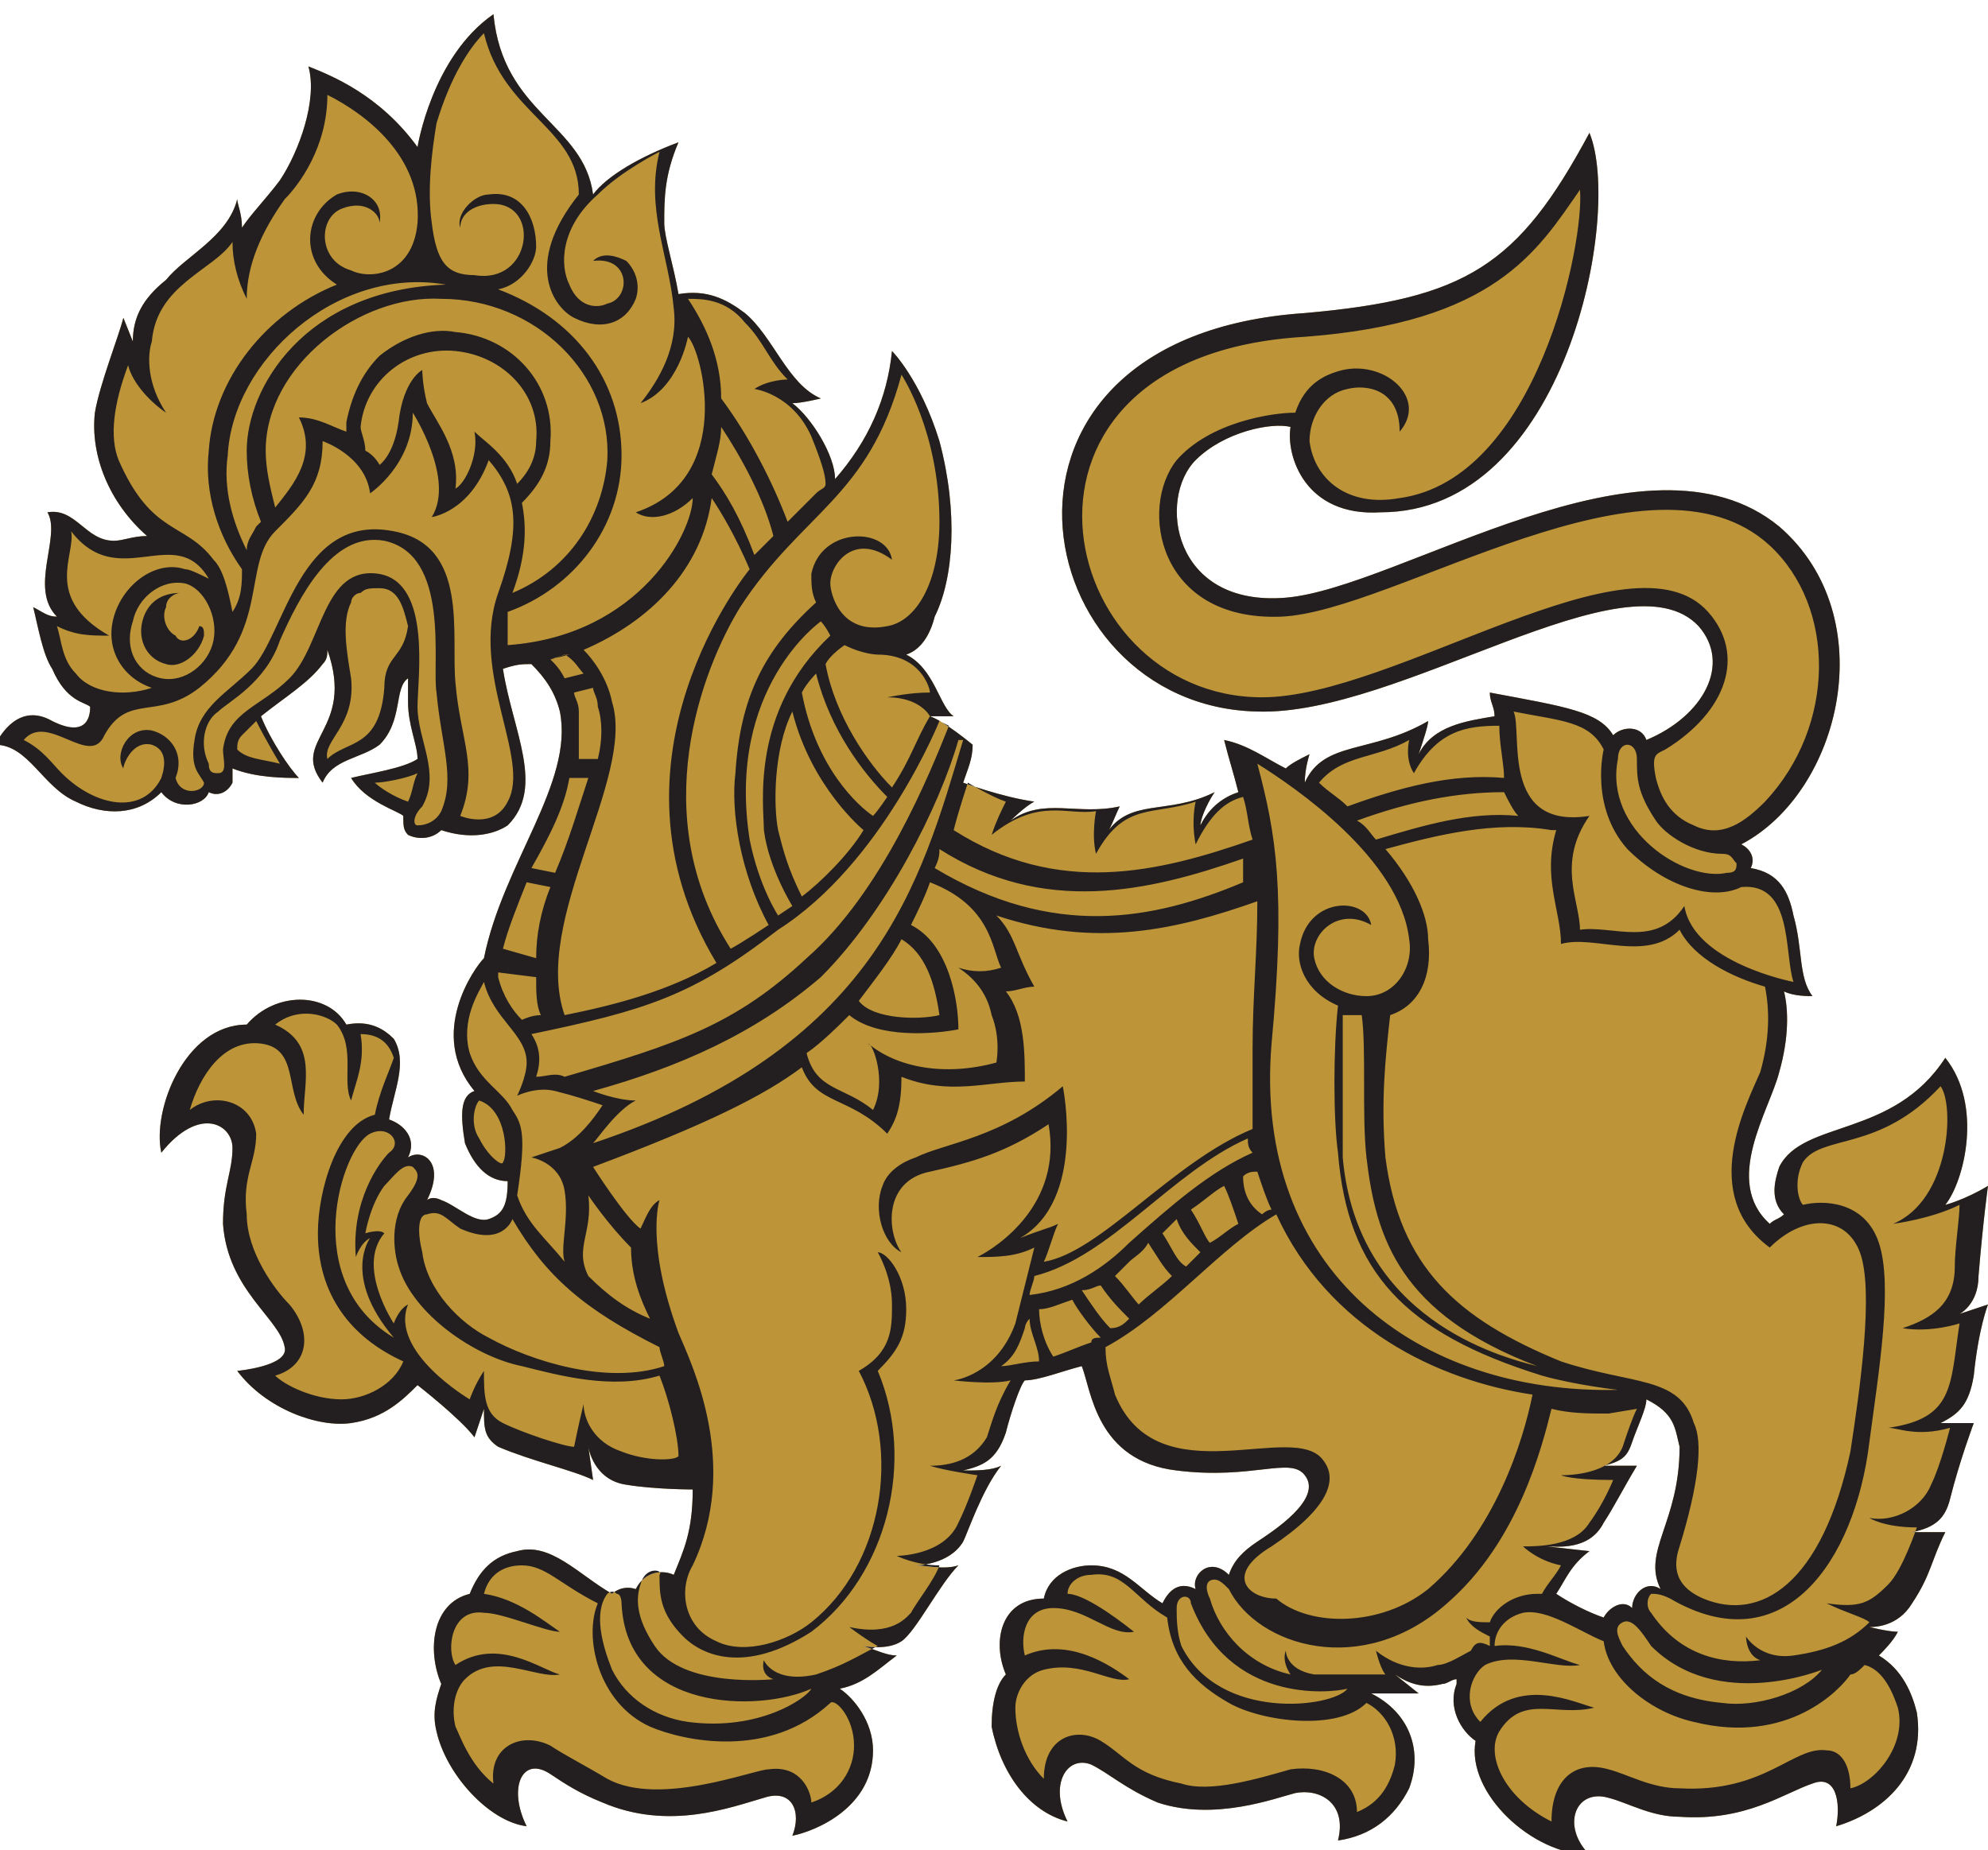 <?xml version="1.0" encoding="utf-8"?>
<!-- Generator: Adobe Illustrator 22.0.1, SVG Export Plug-In . SVG Version: 6.00 Build 0)  -->
<svg version="1.1" id="Layer_1" xmlns="http://www.w3.org/2000/svg" xmlns:xlink="http://www.w3.org/1999/xlink" x="0px" y="0px"
	 viewBox="0 0 41.9 39" style="enable-background:new 0 0 41.9 39;" xml:space="preserve">
<style type="text/css">
	.st0{fill:none;}
	.st1{fill:#BD9538;}
	.st2{fill:#231F20;}
</style>
<g>
	<g>
		<path class="st0" d="M0,0v39h41.9V0H0z"/>
		<g>
			<path class="st1" d="M11.2,14c0.3,0.3,0.5,0.6,0.6,1c0.3,1.5-1.2,3.2-1.6,5.2C10,20.4,9,21.8,10,23c-0.3,0.1-0.3,0.5-0.2,1.1
				c0.2,0.5,0.5,0.8,0.9,0.8c0,0.5-0.1,0.7-0.4,0.8c-0.3,0.1-0.7-0.3-1-0.4c-0.2-0.1-0.3,0-0.3,0c0.4-0.8-0.1-1.1-0.4-0.9
				c0.2-0.4-0.1-0.7-0.4-0.8c0.1-0.6,0.4-1.2,0.1-1.7c-0.2-0.2-0.5-0.4-1-0.3c-0.4-0.7-1.5-0.7-2.1,0c-1.3,0-2,1.8-1.8,2.7
				c0.8-1,1.5-0.6,1.5-0.1c0,0.5-0.2,0.8-0.2,1.6c0.1,1.4,1.2,2,1.3,2.6c0.1,0.4-1,0.5-1,0.5c0.6,0.8,1.7,1.2,2.4,1.1
				c0.7-0.1,1.1-0.5,1.4-0.8c0,0,0.9,0.7,1.2,1.1c0,0,0.1-0.3,0.2-0.6c0,0.4,0,0.6,0.3,0.8c0.7,0.3,1.6,0.5,2,0.7l-0.1-0.7
				c0,0,0.1,0.7,0.8,0.8c0.6,0.1,1.4,0.1,1.4,0.1c0,0.9-0.2,1.3-0.4,1.8c-0.2-0.1-0.6-0.1-0.8,0.3c-0.3-0.1-0.5,0.1-0.5,0.1
				c-0.7-0.4-1.3-1.1-2-0.9c-0.5,0.1-0.8,0.4-1,0.9c-0.8,0.2-0.9,1.2-0.6,1.9c-0.1,0.3-0.2,0.6-0.1,1c0.2,0.9,1.1,1.9,1.9,2
				c-0.4-0.8-0.1-1.5,0.5-1.1c0.3,0.2,0.6,0.4,1.1,0.6c1.4,0.6,2.7,0.1,3.4-0.1c0.6-0.2,0.8,0.3,0.6,0.8c0.5-0.1,1.7-0.6,1.7-1.8
				c0-0.6-0.4-1.1-0.7-1.3h0c0.5-0.1,0.8-0.4,1.2-0.7c-0.2,0-0.4-0.1-0.7-0.2c0,0,0.5,0.1,0.8-0.1c0.3-0.2,0.8-1.2,1.2-1.6
				c-0.3,0.1-0.7,0-0.9,0c0,0,0.7,0,1-0.5c0.1-0.2,0.4-1.1,0.8-1.6c-0.2,0.1-0.5,0.1-0.8,0.1c0.4-0.1,0.7-0.2,0.9-0.8
				c0.1-0.4,0.3-1,0.4-1.1c0.3,0,0.8-0.2,1.2-0.3c0.2,0.5,0.3,2,2,2.2c1.6,0.2,2.4-0.3,2.7,0.1c0.4,0.5-0.7,1.2-1,1.4
				c-0.3,0.2-0.5,0.4-0.6,0.7c-0.4-0.4-0.8,0-0.7,0.3c-0.4-0.2-0.6,0.1-0.7,0.3c-0.5-0.3-0.8-0.8-1.5-0.8c-0.4,0-0.9,0.2-1,0.7
				c-0.9,0-1.1,0.9-0.8,1.6c-0.2,0.2-0.3,0.6-0.3,1.1c0.2,1,0.8,1.8,1.6,2c-0.4-0.8,0-1.4,0.5-1.2c0.4,0.2,0.7,0.5,1.4,0.8
				c1.2,0.4,2.5-0.1,2.9-0.2c0.5-0.1,1.1,0.2,0.9,1c0.7-0.1,1.2-0.5,1.5-1.1c0.3-0.8,0-1.6-0.8-2v0c0.2,0,0.6,0,1,0l-0.5-0.4
				c0.3,0.2,0.6,0.3,1,0.2c0.1,0,0.2-0.1,0.3-0.1c0,0,0,0.1,0,0.1c-0.2,0.5,0.1,1,0.4,1.2c-0.2,1.1,1.2,2.4,2.4,2.4
				c-0.6-0.6-0.3-1.4,0.4-1.2c0.4,0.1,0.9,0.4,1.5,0.4c1.4,0.1,2.2-0.5,2.8-0.7c0.5-0.2,0.6,0.4,0.5,0.9c1-0.3,1.9-1.1,1.7-2.4
				c-0.1-0.4-0.3-0.9-0.8-1.2c0.1-0.1,0.3-0.3,0.4-0.5c-0.2,0-0.6-0.1-0.6-0.1c0.1,0,0.6,0,0.9-0.5c0.4-0.6,0.4-0.9,0.7-1.5
				c-0.3,0-0.7,0-0.7,0c0.5-0.1,0.7-0.3,0.8-0.7c0.2-0.8,0.5-1.6,0.5-1.6L40.9,30c0.4-0.2,0.6-0.4,0.7-1c0.1-1,0.3-1.5,0.3-1.5
				l-0.6,0.2c0,0,0.4-0.2,0.4-0.8c0.1-1.2,0.2-1.9,0.2-1.9c-0.5,0.3-0.9,0.4-0.9,0.4c0.4-0.5,0.8-2.1,0-3.1c-1.1,1.7-3,1.3-3.5,2.3
				c-0.1,0.3-0.2,0.7,0.1,1c-0.1,0.1-0.2,0.1-0.3,0.2c-1-0.9,0-2.4,0.2-3.2c0.2-0.7,0.2-1.3,0.1-1.7c0.2,0.1,0.5,0.1,0.6,0.1
				c-0.3-0.4-0.2-1-0.4-1.7c-0.1-0.5-0.3-0.9-0.9-1c0.1-0.2,0-0.4-0.2-0.5c2.1-1.1,3-4.8,0.8-6.7c-2.8-2.3-8,1.3-10.4,1.5
				c-2.4,0.2-2.7-2.1-1.9-2.9c0.6-0.6,1.6-0.8,2-0.7c-0.1,0.6,0.3,1.9,1.9,1.8c3.9,0,5.1-6.3,4.4-8c-1.5,2.8-2.6,3.5-6,3.8
				c-7.4,0.5-5.9,8.3-1,8.4c3,0.1,7.8-3.4,9.3-1.8c0.7,0.8,0.1,1.9-1.1,2.4c-0.1-0.3-0.5-0.3-0.7-0.1c-0.3-0.5-1-0.6-2.6-0.9
				c0,0.2,0.1,0.3,0.1,0.5c-0.6,0.1-1.3,0.2-1.6,0.8c0.1-0.3,0.2-0.6,0.2-0.7c-1.2,0.7-2.2,0.4-2.6,1.3c0,0,0,0,0,0
				c0-0.3,0.1-0.6,0.1-0.6c-0.2,0.1-0.4,0.2-0.5,0.3c-0.4-0.2-0.8-0.5-1.3-0.6c0.1,0.4,0.2,0.7,0.3,1.1c-0.3,0.1-0.6,0.3-0.8,0.7
				c0-0.1,0.1-0.4,0.3-0.7c-1,0.5-1.8,0.1-2.3,0.9c0.1-0.1,0.2-0.4,0.3-0.6c-0.9,0.2-1.6-0.2-2.3,0.3c0,0,0.3-0.3,0.5-0.4
				c-0.7-0.1-1.5-0.4-1.5-0.4c0.1-0.3,0.2-0.5,0.2-0.8c0,0-0.6-0.5-0.9-0.6c0,0,0.2,0,0.5,0c-0.3-0.2-0.4-1-1-1.3
				c0.3-0.1,0.5-0.4,0.6-0.8c0.4-0.8,0.5-2.2,0.1-3.7c-0.4-1.3-1-1.9-1-1.9c-0.1,1-0.5,1.9-1.2,2.7c0-0.5-0.5-1.3-0.9-1.6
				c0.2,0,0.6-0.1,0.6-0.1c-0.7-0.3-1-1.3-1.6-1.8c-0.4-0.3-0.8-0.5-1.4-0.4c-0.1-0.6-0.3-1.2-0.3-1.5c0-0.5,0-1,0.3-1.7
				c-0.8,0.3-1.5,0.7-1.8,1.1c-0.2-1.5-1.9-1.7-2.1-3.8C9.1,1.2,8.8,3.1,8.8,3.1C8,2,7,1.6,6.5,1.4c0.2,0.7-0.2,1.8-0.6,2.4
				C5.6,4.2,5.3,4.5,5.1,4.8c0-0.3-0.1-0.5-0.1-0.6C4.8,5,3.9,5.4,3.5,5.9C3,6.3,2.8,6.7,2.8,7.2L2.6,6.7C2.5,7.1,2.1,8.1,2,8.7
				c-0.1,0.9,0.3,1.9,1.1,2.6c-0.3,0-0.5,0.1-0.7,0.1c-0.6,0-0.8-0.7-1.4-0.6c0.3,0.5-0.4,1.6,0.2,2.2c-0.2,0-0.3-0.1-0.5-0.2
				c0.1,0.4,0.2,1,0.4,1.3c0.3,0.7,0.7,0.7,0.8,0.8c0,0.1,0,0.7-0.8,0.3c-0.7-0.4-1.1,0.3-1.2,0.5c0.7,0,1,0.9,1.7,1.2
				c0.6,0.3,1.3,0.3,1.8-0.2c0.3,0.4,0.9,0.3,1,0c0.2,0.1,0.4,0,0.5-0.2c0-0.1,0-0.2,0-0.3c0.5,0.2,1.1,0.2,1.4,0.2
				c-0.2-0.2-0.6-0.8-0.8-1.3C6,14.7,6.5,14.4,6.8,14c0.1-0.1,0.1-0.2,0.1-0.3c0.6,1.7-0.8,1.9-0.1,2.8C7,16,7.6,16,8,15.7
				c0.5-0.5,0.3-1.2,0.6-1.4c0,0.2,0,0.4,0,0.5c0,0.5,0.2,0.9,0.2,1.2c-0.3,0.2-1,0.3-1.4,0.4c0.3,0.5,1,0.7,1.1,0.8
				c0,0.2,0,0.3,0.1,0.4c0.2,0.1,0.5,0.1,0.7-0.1c0.6,0.2,1.1,0.1,1.4-0.1c0.8-0.8,0.1-2-0.1-3.3C10.9,14,11,14,11.2,14z M35,33.5
				c-0.3-0.2-0.6,0.1-0.6,0.4c-0.2-0.2-0.5,0-0.6,0.2c-0.3-0.1-0.7-0.3-1-0.5c0.2-0.3,0.3-0.6,0.7-0.9l-0.9-0.1
				c0.2,0,0.9,0.1,1.2-0.5c0.2-0.3,0.4-0.7,0.7-1.2l-0.7,0c0.4-0.1,0.5-0.2,0.6-0.5c0.1-0.3,0.3-0.7,0.3-0.9c0.6,0.3,0.6,0.6,0.7,1
				C35.4,32.1,34.6,32.7,35,33.5z"/>
			<path class="st2" d="M11.2,14c0.3,0.3,0.5,0.6,0.6,1c0.3,1.5-1.2,3.2-1.6,5.2C10,20.4,9,21.8,10,23c-0.3,0.1-0.3,0.5-0.2,1.1
				c0.2,0.5,0.5,0.8,0.9,0.8c0,0.5-0.1,0.7-0.4,0.8c-0.3,0.1-0.7-0.3-1-0.4c-0.2-0.1-0.3,0-0.3,0c0.4-0.8-0.1-1.1-0.4-0.9
				c0.2-0.4-0.1-0.7-0.4-0.8c0.1-0.6,0.4-1.2,0.1-1.7c-0.2-0.2-0.5-0.4-1-0.3c-0.4-0.7-1.5-0.7-2.1,0c-1.3,0-2,1.8-1.8,2.7
				c0.8-1,1.5-0.6,1.5-0.1c0,0.5-0.2,0.8-0.2,1.6c0.1,1.4,1.2,2,1.3,2.6c0.1,0.4-1,0.5-1,0.5c0.6,0.8,1.7,1.2,2.4,1.1
				c0.7-0.1,1.1-0.5,1.4-0.8c0,0,0.9,0.7,1.2,1.1c0,0,0.1-0.3,0.2-0.6c0,0.4,0,0.6,0.3,0.8c0.7,0.3,1.6,0.5,2,0.7l-0.1-0.7
				c0,0,0.1,0.7,0.8,0.8c0.6,0.1,1.4,0.1,1.4,0.1c0,0.9-0.2,1.3-0.4,1.8c-0.2-0.1-0.6-0.1-0.8,0.3c-0.3-0.1-0.5,0.1-0.5,0.1
				c-0.7-0.4-1.3-1.1-2-0.9c-0.5,0.1-0.8,0.4-1,0.9c-0.8,0.2-0.9,1.2-0.6,1.9c-0.1,0.3-0.2,0.6-0.1,1c0.2,0.9,1.1,1.9,1.9,2
				c-0.4-0.8-0.1-1.5,0.5-1.1c0.3,0.2,0.6,0.4,1.1,0.6c1.4,0.6,2.7,0.1,3.4-0.1c0.6-0.2,0.8,0.3,0.6,0.8c0.5-0.1,1.7-0.6,1.7-1.8
				c0-0.6-0.4-1.1-0.7-1.3h0c0.5-0.1,0.8-0.4,1.2-0.7c-0.2,0-0.4-0.1-0.7-0.2c0,0,0.5,0.1,0.8-0.1c0.3-0.2,0.8-1.2,1.2-1.6
				c-0.3,0.1-0.7,0-0.9,0c0,0,0.7,0,1-0.5c0.1-0.2,0.4-1.1,0.8-1.6c-0.2,0.1-0.5,0.1-0.8,0.1c0.4-0.1,0.7-0.2,0.9-0.8
				c0.1-0.4,0.3-1,0.4-1.1c0.3,0,0.8-0.2,1.2-0.3c0.2,0.5,0.3,2,2,2.2c1.6,0.2,2.4-0.3,2.7,0.1c0.4,0.5-0.7,1.2-1,1.4
				c-0.3,0.2-0.5,0.4-0.6,0.7c-0.4-0.4-0.8,0-0.7,0.3c-0.4-0.2-0.6,0.1-0.7,0.3c-0.5-0.3-0.8-0.8-1.5-0.8c-0.4,0-0.9,0.2-1,0.7
				c-0.9,0-1.1,0.9-0.8,1.6c-0.2,0.2-0.3,0.6-0.3,1.1c0.2,1,0.8,1.8,1.6,2c-0.4-0.8,0-1.4,0.5-1.2c0.4,0.2,0.7,0.5,1.4,0.8
				c1.2,0.4,2.5-0.1,2.9-0.2c0.5-0.1,1.1,0.2,0.9,1c0.7-0.1,1.2-0.5,1.5-1.1c0.3-0.8,0-1.6-0.8-2v0c0.2,0,0.6,0,1,0l-0.5-0.4
				c0.3,0.2,0.6,0.3,1,0.2c0.1,0,0.2-0.1,0.3-0.1c0,0,0,0.1,0,0.1c-0.2,0.5,0.1,1,0.4,1.2c-0.2,1.1,1.2,2.4,2.4,2.4
				c-0.6-0.6-0.3-1.4,0.4-1.2c0.4,0.1,0.9,0.4,1.5,0.4c1.4,0.1,2.2-0.5,2.8-0.7c0.5-0.2,0.6,0.4,0.5,0.9c1-0.3,1.9-1.1,1.7-2.4
				c-0.1-0.4-0.3-0.9-0.8-1.2c0.1-0.1,0.3-0.3,0.4-0.5c-0.2,0-0.6-0.1-0.6-0.1c0.1,0,0.6,0,0.9-0.5c0.4-0.6,0.4-0.9,0.7-1.5
				c-0.3,0-0.7,0-0.7,0c0.5-0.1,0.7-0.3,0.8-0.7c0.2-0.8,0.5-1.6,0.5-1.6L40.9,30c0.4-0.2,0.6-0.4,0.7-1c0.1-1,0.3-1.5,0.3-1.5
				l-0.6,0.2c0,0,0.4-0.2,0.4-0.8c0.1-1.2,0.2-1.9,0.2-1.9c-0.5,0.3-0.9,0.4-0.9,0.4c0.4-0.5,0.8-2.1,0-3.1c-1.1,1.7-3,1.3-3.5,2.3
				c-0.1,0.3-0.2,0.7,0.1,1c-0.1,0.1-0.2,0.1-0.3,0.2c-1-0.9,0-2.4,0.2-3.2c0.2-0.7,0.2-1.3,0.1-1.7c0.2,0.1,0.5,0.1,0.6,0.1
				c-0.3-0.4-0.2-1-0.4-1.7c-0.1-0.5-0.3-0.9-0.9-1c0.1-0.2,0-0.4-0.2-0.5c2.1-1.1,3-4.8,0.8-6.7c-2.8-2.3-8,1.3-10.4,1.5
				c-2.4,0.2-2.7-2.1-1.9-2.9c0.6-0.6,1.6-0.8,2-0.7c-0.1,0.6,0.3,1.9,1.9,1.8c3.9,0,5.1-6.3,4.4-8c-1.5,2.8-2.6,3.5-6,3.8
				c-7.4,0.5-5.9,8.3-1,8.4c3,0.1,7.8-3.4,9.3-1.8c0.7,0.8,0.1,1.9-1.1,2.4c-0.1-0.3-0.5-0.3-0.7-0.1c-0.3-0.5-1-0.6-2.6-0.9
				c0,0.2,0.1,0.3,0.1,0.5c-0.6,0.1-1.3,0.2-1.6,0.8c0.1-0.3,0.2-0.6,0.2-0.7c-1.2,0.7-2.2,0.4-2.6,1.3c0,0,0,0,0,0
				c0-0.3,0.1-0.6,0.1-0.6c-0.2,0.1-0.4,0.2-0.5,0.3c-0.4-0.2-0.8-0.5-1.3-0.6c0.1,0.4,0.2,0.7,0.3,1.1c-0.3,0.1-0.6,0.3-0.8,0.7
				c0-0.1,0.1-0.4,0.3-0.7c-1,0.5-1.8,0.1-2.3,0.9c0.1-0.1,0.2-0.4,0.3-0.6c-0.9,0.2-1.6-0.2-2.3,0.3c0,0,0.3-0.3,0.5-0.4
				c-0.7-0.1-1.5-0.4-1.5-0.4c0.1-0.3,0.2-0.5,0.2-0.8c0,0-0.6-0.5-0.9-0.6c0,0,0.2,0,0.5,0c-0.3-0.2-0.4-1-1-1.3
				c0.3-0.1,0.5-0.4,0.6-0.8c0.4-0.8,0.5-2.2,0.1-3.7c-0.4-1.3-1-1.9-1-1.9c-0.1,1-0.5,1.9-1.2,2.7c0-0.5-0.5-1.3-0.9-1.6
				c0.2,0,0.6-0.1,0.6-0.1c-0.7-0.3-1-1.3-1.6-1.8c-0.4-0.3-0.8-0.5-1.4-0.4c-0.1-0.6-0.3-1.2-0.3-1.5c0-0.5,0-1,0.3-1.7
				c-0.8,0.3-1.5,0.7-1.8,1.1c-0.2-1.5-1.9-1.7-2.1-3.8C9.1,1.2,8.8,3.1,8.8,3.1C8,2,7,1.6,6.5,1.4c0.2,0.7-0.2,1.8-0.6,2.4
				C5.6,4.2,5.3,4.5,5.1,4.8c0-0.3-0.1-0.5-0.1-0.6C4.8,5,3.9,5.4,3.5,5.9C3,6.3,2.8,6.7,2.8,7.2L2.6,6.7C2.5,7.1,2.1,8.1,2,8.7
				c-0.1,0.9,0.3,1.9,1.1,2.6c-0.3,0-0.5,0.1-0.7,0.1c-0.6,0-0.8-0.7-1.4-0.6c0.3,0.5-0.4,1.6,0.2,2.2c-0.2,0-0.3-0.1-0.5-0.2
				c0.1,0.4,0.2,1,0.4,1.3c0.3,0.7,0.7,0.7,0.8,0.8c0,0.1,0,0.7-0.8,0.3c-0.7-0.4-1.1,0.3-1.2,0.5c0.7,0,1,0.9,1.7,1.2
				c0.6,0.3,1.3,0.3,1.8-0.2c0.3,0.4,0.9,0.3,1,0c0.2,0.1,0.4,0,0.5-0.2c0-0.1,0-0.2,0-0.3c0.5,0.2,1.1,0.2,1.4,0.2
				c-0.2-0.2-0.6-0.8-0.8-1.3C6,14.7,6.5,14.4,6.8,14c0.1-0.1,0.1-0.2,0.1-0.3c0.6,1.7-0.8,1.9-0.1,2.8C7,16,7.6,16,8,15.7
				c0.5-0.5,0.3-1.2,0.6-1.4c0,0.2,0,0.4,0,0.5c0,0.5,0.2,0.9,0.2,1.2c-0.3,0.2-1,0.3-1.4,0.4c0.3,0.5,1,0.7,1.1,0.8
				c0,0.2,0,0.3,0.1,0.4c0.2,0.1,0.5,0.1,0.7-0.1c0.6,0.2,1.1,0.1,1.4-0.1c0.8-0.8,0.1-2-0.1-3.3C10.9,14,11,14,11.2,14z M2.5,9.7
				c-0.2-0.5-0.1-1.2,0.2-2c0.1,0.4,0.5,0.8,0.8,1C3.1,8.1,3.1,7.5,3.2,7.2C3.3,6,4.5,5.7,4.9,5.1c0,0.4,0.1,0.8,0.3,1.2
				c0-0.7,0.3-1.4,0.8-2.1C6.3,3.9,6.9,3.1,6.9,2c0.8,0.4,2,1.3,1.9,2.7C8.7,5.8,7.8,5.9,7.4,5.7C6.7,5.5,6.7,4.6,7.2,4.4
				C7.7,4.2,8,4.5,8,4.7c0.1-0.5-0.4-0.8-0.9-0.6C6.4,4.5,6.3,5.5,7.1,6C5.6,6.6,4.5,8,4.4,9.5c-0.1,0.9,0.2,1.8,0.7,2.5
				c0,0.3,0,0.6-0.2,0.9c-0.1-0.5-0.2-0.9-0.4-1.1l0,0C3.9,11,3.2,11.3,2.5,9.7z M9.6,10.3C9.7,9.5,9.2,8.9,9,8.5
				C8.9,8.1,8.9,7.8,8.9,7.8S8.5,8,8.4,8.9C8.3,9.6,8,9.8,8,9.8S7.9,9.6,7.7,9.5c0-0.2-0.1-0.4-0.1-0.5c0.1-1,1-1.7,2-1.6
				c1,0.1,1.8,0.9,1.7,1.9c0,0.4-0.2,0.7-0.4,0.9c-0.2-0.6-0.7-0.9-0.9-1.1C10.1,9.6,9.8,10.2,9.6,10.3z M10.8,12.5
				c0.3-0.8,0.3-1.4,0.2-1.9c0.4-0.4,0.6-0.8,0.6-1.3c0.1-1.2-0.8-2.2-2-2.3C9.1,6.9,8.5,7.1,8,7.5C7.6,7.9,7.4,8.4,7.3,8.9
				c0,0.1,0,0.2,0,0.2C7,9,6.7,8.8,6.3,8.8c0.4,0.8-0.1,1.4-0.5,1.9c-0.1-0.4-0.2-0.8-0.2-1.2c0-1.8,2-3.3,3.7-3.2
				c2,0,3.6,1.6,3.5,3.4C12.7,10.9,12,12,10.8,12.5C10.8,12.5,10.8,12.5,10.8,12.5z M5.2,9.5c0,0.5,0.1,1,0.3,1.5
				c0,0-0.1,0.1-0.1,0.1c-0.1,0.2-0.2,0.3-0.2,0.5c-0.3-0.6-0.5-1.3-0.4-2c0.1-2,2.3-4,4.6-3.6C6.4,6.1,5.2,8.2,5.2,9.5z M1.6,14.2
				c-0.3-0.3-0.3-0.7-0.4-1c0.4,0.2,0.7,0.2,1.1,0.2c-1.4-0.8-0.7-1.7-0.8-2.2c1,1.3,2.2-0.2,2.9,1C4.2,12.1,4,12,3.9,12
				c-0.6-0.2-1.3,0.3-1.5,1c-0.2,0.7,0.2,1.3,0.8,1.5C2.6,14.7,1.9,14.6,1.6,14.2z M4.5,13.5c-0.1,0.5-0.6,0.9-1.1,0.8
				c-0.5-0.1-0.8-0.6-0.6-1.2c0.1-0.5,0.6-0.9,1.1-0.8C4.3,12.4,4.6,13,4.5,13.5z M5.9,16.1C5.5,16,5.2,16,5,15.8
				c0-0.1,0-0.2,0.1-0.3c0.1-0.1,0.2-0.2,0.3-0.3C5.6,15.6,5.9,16.1,5.9,16.1z M8.1,14.5C8,15.8,7.3,15.6,6.9,16
				c-0.1-0.4,0.6-0.7,0.5-1.7c-0.1-0.6-0.2-1.2,0-1.6c0-0.1,0.1-0.2,0.2-0.2c0.1-0.1,0.2-0.1,0.4-0.1c0.4,0,0.5,0.4,0.6,0.8
				C8.5,13.9,8.1,13.8,8.1,14.5z M8.6,16.9c-0.3-0.1-0.6-0.3-0.7-0.4c0.2,0,0.7-0.1,0.9-0.2C8.7,16.5,8.7,16.7,8.6,16.9z M9.3,17.1
				c-0.1,0.2-0.3,0.3-0.5,0.3c-0.1,0-0.1-0.2,0.1-0.4c0.4-0.7-0.1-1.4-0.1-2.1c0-0.6,0.3-2.6-0.8-2.8c-1.2-0.2-1.2,1.5-1.9,2.2
				c-0.6,0.6-1.3,0.7-1.4,1.5c0,0.2,0.1,0.5-0.1,0.5c-0.1,0-0.2,0-0.2-0.2c-0.2-0.4-0.1-0.9,0.2-1.1c0.2-0.2,1-0.6,1.3-1.5
				c0.4-0.9,1.1-2.3,2.2-2.1c1.4,0.3,1,2.6,1.1,3.2C9.3,15.7,9.6,16.4,9.3,17.1z M10.7,16.9c-0.3,0.6-1,0.3-1,0.3
				c0.4-1,0-1.6-0.1-2.8c-0.1-1,0.3-2.9-1.3-3.2c-2-0.4-2.3,2.2-3,2.9c-0.5,0.5-1.1,0.8-1.2,1.5c-0.1,0.6,0.1,0.7,0.2,0.9
				c0,0.2-0.5,0.3-0.6-0.1c0.2-0.5-0.1-0.9-0.5-1c-0.5-0.1-0.8,0.5-0.6,0.8c0-0.1,0.2-0.6,0.6-0.5c0.3,0.1,0.3,0.4,0.2,0.7
				c-0.4,0.8-1.4,0.6-2.1-0.1c-0.2-0.2-0.4-0.5-0.8-0.7c0.5-0.6,1.4,0.6,1.7-0.1c0.5-0.9,1.1-0.3,2-1c1.5-1.2,0.9-2.6,1.6-3.3
				c0.6-0.6,1-1,1-1.9c0,0,0.9,0.3,1,1.1c0,0,0.9-0.6,0.9-1.7c0,0,0.9,1.4,0.4,2.2c0,0,0.8-0.1,1.2-1.2c0.6,0.7,0.7,1.4,0.2,2.8
				C9.9,14.2,11.2,16,10.7,16.9z M14.6,10.5c0,0.7-1.1,2.9-3.9,3.1c0-0.2,0-0.5,0-0.7c1.4-0.5,2.4-1.8,2.4-3.3c0-1.6-1-2.9-2.6-3.5
				C11,6,11.3,5.5,11.3,5.2c0-0.6-0.3-1.2-1-1.1c-0.3,0-0.7,0.4-0.6,0.7c0-0.3,0.3-0.5,0.7-0.5c1,0,0.8,1.7-0.4,1.5
				C9.4,5.8,9.2,5.5,9.1,4.7C9,4,9.1,3.2,9.2,2.6c0.3-1,0.7-1.6,1-1.9c0.4,1.7,2,2,2,3.4c-1.2,1.5-0.5,2.4-0.1,2.6
				c0.6,0.3,1.1,0.1,1.3-0.4c0.1-0.3,0-0.6-0.2-0.8c-0.2-0.1-0.5-0.2-0.7,0c0.8-0.1,0.8,0.8,0.3,0.9c-0.2,0.1-0.6,0.1-0.8-0.4
				c-0.2-0.4-0.2-1.2,0.6-1.9c0.5-0.5,1.3-0.9,1.3-0.9c-0.3,1.2,0.2,2.2,0.3,3.3c0.1,0.8-0.3,1.5-0.7,2c0.8-0.3,1-1.4,1-1.4
				c0.3,0.3,1,3-1.1,3.7C13.7,11,14.2,10.9,14.6,10.5z M4.2,13.2c0,0,0-0.1,0-0.1L4.2,13.2c0.1,0,0.1,0.1,0.1,0.2
				c-0.1,0.4-0.5,0.7-0.8,0.6c-0.4-0.1-0.6-0.5-0.5-0.9c0.1-0.4,0.4-0.6,0.8-0.6l0,0c-0.1,0-0.3,0.1-0.3,0.3c-0.1,0.2,0,0.5,0.2,0.6
				C3.8,13.6,4.1,13.5,4.2,13.2z M37.1,22.6c-0.3,0.7-1.3,2.6,0.2,3.7c0.7-0.7,1.6-0.7,1.9,0.1c0.3,0.8,0,2.9-0.2,4.2
				c-0.6,2.8-1.9,3.6-3.1,3.1c-0.7-0.3-0.6-0.8-0.5-1.1c0.4-1.3,0.5-2.2,0.3-2.6c-0.3-1-1.3-0.8-2.8-1.3c-2.2-0.9-3.4-2-3.7-4.3
				c-0.1-1.2,0-2.1,0.1-3c0.6-0.2,0.9-0.8,0.8-1.6c0-0.5-0.3-1.2-0.9-1.9c1.1-0.3,2.3-0.6,3.5-0.4c0,0,0,0,0.1,0
				c-0.3,1,0.1,1.7,0.1,2.4c0.7-0.2,1.8,0.4,2.5-0.3c0.3,0.6,1.1,1,1.8,1.2C37.3,21.3,37.3,21.9,37.1,22.6z M35,33.5
				c-0.3-0.2-0.6,0.1-0.6,0.4c-0.2-0.2-0.5,0-0.6,0.2c-0.3-0.1-0.7-0.3-1-0.5c0.2-0.3,0.3-0.6,0.7-0.9l-0.9-0.1
				c0.2,0,0.9,0.1,1.2-0.5c0.2-0.3,0.4-0.7,0.7-1.2l-0.7,0c0.4-0.1,0.5-0.2,0.6-0.5c0.1-0.3,0.3-0.7,0.3-0.9c0.6,0.3,0.6,0.6,0.7,1
				C35.4,32.1,34.6,32.7,35,33.5z M34.8,34.7c1.4,1.4,3.6,0.5,3.6,0.5C38,35.7,37,36,36.3,35.9c-1.1-0.1-1.7-0.6-2.1-1.2
				c-0.1-0.2-0.2-0.4,0-0.5C34.4,34.1,34.6,34.4,34.8,34.7z M28.8,24.4c0.2,1.7,0.7,3.3,3.6,4.4c-0.8-0.2-3.8-1-4.1-4.4
				c0-0.5,0-2.4,0-3c0.1,0,0.3,0,0.4,0C28.8,22.1,28.7,23.5,28.8,24.4z M35.1,15.8c1.3-0.8,1.7-2,0.9-2.9c-1.6-1.8-6.6,1.8-9.4,1.8
				c-4.4,0-6-7.2,0.9-7.6c4-0.3,4.9-1.8,5.8-3.1c0.1,1.1-0.9,6.1-3.8,6.5c-1.1,0.2-1.8-0.4-1.9-1.2c0-0.5,0.3-1,0.8-1.1
				c0.4-0.1,1.1,0,1.1,0.9c0.6-0.7-0.3-1.5-1.2-1.3c-0.4,0.1-0.8,0.3-1,0.9c-0.5,0-1.8,0.2-2.5,1C24,10.7,24.4,13.1,27,13
				c2.4-0.1,7.8-3.8,10.3-1.5c1.4,1.3,1.4,3.8-0.1,5.4c-0.4,0.4-0.9,0.8-1.5,0.5c-0.5-0.2-0.7-0.6-0.8-1
				C34.8,15.9,34.9,15.9,35.1,15.8z M34.1,16c0-0.2,0.1-0.3,0.2-0.3c0.1,0,0.2,0.1,0.2,0.3c0,0.4,0,0.7,0.4,1.3
				c0.2,0.3,0.8,0.7,1.4,0.7c0.2,0,0.2,0.1,0.3,0.2c0,0.1,0,0.2-0.2,0.2C35.5,18.6,33.8,17.5,34.1,16z M33.8,15.8
				c0,0-0.3,1.2,0.5,2.1c0.8,0.8,1.8,1.1,2.4,0.8c1.1-0.1,0.9,1.4,1.1,2c0,0-2.1-0.4-2.3-1.6c-0.6,0.9-1.5,0.4-2.2,0.5
				c0-0.6-0.5-1.4,0.2-2.4c-1.9,0.3-1.4-1.8-1.6-2.2C32.9,15.2,33.5,15.2,33.8,15.8z M32,17.2C31,17.1,30,17.4,29,17.7
				c-0.1-0.1-0.2-0.3-0.4-0.4c1.1-0.4,2.1-0.6,3.1-0.6C31.8,16.9,31.9,17.1,32,17.2z M29.7,15.6c0,0-0.1,0.4,0.1,0.7
				c0.5-0.9,1.1-1,1.8-1c0,0.4,0.1,0.8,0.1,1.1c-1.1-0.1-2.2,0.2-3.3,0.6c-0.2-0.2-0.4-0.3-0.6-0.5C28.3,15.9,29,16,29.7,15.6z
				 M29.7,19.8c0.1,0.6-0.3,1.2-0.9,1.2c-0.5,0-1-0.3-1.1-0.8c-0.1-0.5,0.5-1.1,1.2-0.7c-0.1-0.6-1.3-0.6-1.5,0.4
				c-0.1,0.4,0.1,1,0.8,1.3c-0.1,0.9-0.1,2.4,0,3.1c0.2,2.5,1.4,3.8,4.3,4.7c0.7,0.2,1.6,0.3,1.6,0.3c-4.2,0.1-7.7-2.5-7.3-7.3
				c0.3-3.2,0.1-4.4-0.3-5.9C27.3,16.6,29.5,18.1,29.7,19.8z M23.2,27.1c0.2,0.3,0.4,0.5,0.6,0.7c-0.1,0.1-0.2,0.2-0.4,0.2
				c-0.2-0.2-0.4-0.5-0.6-0.8C23,27.2,23.1,27.1,23.2,27.1z M21.7,27.3c0-0.1,0.1-0.3,0.1-0.4c1.6-0.4,2.9-2.2,4.5-2.9
				c0,0.1,0,0.2,0.1,0.3c-0.9,0.4-1.7,1.1-2.6,1.9C23.3,26.7,22.6,27.2,21.7,27.3z M23.5,26.9c0.1-0.1,0.2-0.2,0.3-0.3
				c0.1-0.1,0.3-0.2,0.4-0.4c0.2,0.3,0.3,0.5,0.5,0.7c-0.2,0.2-0.5,0.4-0.7,0.6C23.9,27.4,23.7,27.1,23.5,26.9z M24.5,26
				c0.1-0.1,0.2-0.2,0.3-0.3c0.1,0.3,0.3,0.5,0.5,0.7c-0.1,0.1-0.2,0.2-0.3,0.3C24.8,26.6,24.7,26.3,24.5,26z M25.1,25.5
				c0.3-0.2,0.5-0.4,0.7-0.5c0.1,0.2,0.2,0.5,0.3,0.8c-0.2,0.1-0.4,0.3-0.6,0.4C25.4,26.1,25.3,25.8,25.1,25.5z M26.2,24.8
				c0.1-0.1,0.2-0.1,0.3-0.1c0.1,0.3,0.2,0.6,0.3,0.8c-0.1,0-0.2,0.1-0.2,0.1C26.3,25.4,26.2,25.1,26.2,24.8z M20.9,21.4
				c0.2,0.5,0.1,1,0.1,1c-1.1,0.3-2.1,0.1-2.7-0.4c0.1,0,0.4,0.8,0.1,1.4c-0.6-0.5-1.2-0.4-1.4-1.2c0.3-0.2,0.7-0.6,0.9-0.8
				c0.6,0.5,1.8,0.4,2.3,0.3c0-0.6-0.2-1.8-1-2.2c0.1-0.2,0.3-0.6,0.4-0.9c1.3,0.5,1.3,1.4,1.5,1.8c-0.3,0.1-0.6,0.1-0.9,0
				C20.5,20.6,20.8,20.9,20.9,21.4z M18.1,21.1c0.3-0.4,0.7-0.9,0.9-1.3c0.5,0.3,0.7,0.9,0.8,1.6C19.4,21.5,18.4,21.5,18.1,21.1z
				 M19.7,18.3c0.1-0.2,0.1-0.3,0.1-0.4c2.2,1.4,4.4,0.9,6.4,0.2c0,0.2,0,0.3,0,0.5C24.3,19.4,22.2,19.8,19.7,18.3z M21.2,16.9
				c-0.1,0.2-0.2,0.4-0.3,0.7c1-0.8,1.6-0.4,2.2-0.5c0,0-0.1,0.5,0,0.9c0.6-1.1,1.2-0.8,2.1-1.1c0,0-0.1,0.4,0,0.9
				c0.3-0.6,0.6-0.9,1-1c0.1,0.3,0.1,0.6,0.2,0.9c-2,0.7-4.1,1.2-6.3-0.2c0.1-0.4,0.3-1,0.3-1S20.9,16.8,21.2,16.9z M20.3,15.6
				c-0.9,3-1.8,6.5-7.8,8.5c0.1-0.1,0.5-0.7,0.9-0.9c-0.4,0-0.9-0.2-0.9-0.2c1.8-0.5,3.4-1.2,4.8-2.4c1.4-1.4,2.5-3.6,2.9-5
				L20.3,15.6z M19.8,15.2l0.2,0.1c-0.4,1-1.4,3.5-3,4.9c-1.5,1.4-2.7,1.8-5.1,2.5c-0.2-0.1-0.4,0-0.6,0c0.1-0.3,0.1-0.6-0.1-0.9
				c2.4-0.5,3.4-0.8,5.2-2.2C18.6,18.2,19.8,15.2,19.8,15.2z M12.2,15c0-0.2-0.1-0.3-0.1-0.4l0.4-0.1c0,0.1,0.1,0.2,0.1,0.4
				c0.1,0.3,0.1,0.7,0,1.1l-0.4,0C12.2,15.7,12.2,15.3,12.2,15z M15,10.5c0.2,0.3,0.5,0.8,0.8,1.5c0,0-3.3,4-0.7,8.3
				c-1,0.6-2.2,0.9-3.2,1.1c-0.7-2,1.5-5,1-6.6c-0.1-0.5-0.4-0.9-0.6-1.1C13.7,13.1,14.8,12,15,10.5z M15.2,9
				c0.4,0.6,0.9,1.5,1.1,2.3c0,0-0.2,0.2-0.4,0.4c-0.3-0.8-0.6-1.3-0.9-1.7C15.1,9.6,15.2,9.3,15.2,9z M16.9,14.6
				c0.1-0.2,0.3-0.4,0.3-0.4c0.3,1.2,1,2.1,1.5,2.6c0,0-0.2,0.3-0.3,0.4C18.1,17,17.2,16.2,16.9,14.6z M18.2,17.5
				c-0.3,0.5-0.9,1.1-1.3,1.4c-0.3-0.6-0.4-1-0.5-1.4c-0.1-0.5-0.1-1.7,0.3-2.5C17.1,16.6,18.2,17.5,18.2,17.5z M16.1,17.5
				c0.1,0.8,0.6,1.6,0.6,1.6l-0.3,0.2c0,0-0.4-0.6-0.6-1.6c-0.5-3.2,1.5-4.6,1.5-4.6c0.1,0.1,0.2,0.3,0.2,0.3
				C15.8,15,16.1,17,16.1,17.5z M19.6,14.6c-0.1,0-0.4,0-0.9,0.1c0.7,0,0.9,0.4,0.9,0.4c-0.3,0.5-0.4,0.9-0.8,1.5
				c-0.5-0.5-1.2-1.5-1.4-2.6c0.1-0.2,0.4-0.4,0.4-0.4c0.4,0.2,0.7,0.2,0.7,0.2C19.4,13.8,19.6,14.5,19.6,14.6z M19,7.9
				c0,0,0.8,1.2,0.8,3.1c0,1.3-0.5,2.1-1.1,2.2c-1,0.2-1.2-0.7-1.2-0.9c0-0.4,0.5-1.1,1.3-0.5c-0.1-0.7-1.5-0.7-1.7,0.3
				c0,0.2,0,0.4,0.1,0.6c-1.1,1-1.6,2-1.7,3.6c-0.1,0.8,0.1,2.1,0.7,3.2c0,0-0.6,0.4-0.8,0.5c-1.8-2.8-0.6-5.9,0.2-7.2
				C16.9,10.8,18.3,10.5,19,7.9z M14.5,6.3c0.3,0,0.8,0,1.2,0.5c0.4,0.4,0.5,0.8,0.9,1.2c0,0-0.4,0-0.7,0.2c0,0,0.8,0.1,1.2,1
				c0.2,0.5,0.3,0.8,0.3,1c0,0.1-0.1,0.1-0.2,0.2C17,10.6,16.6,11,16.6,11c-0.3-0.8-0.8-1.8-1.4-2.6C15.2,7.6,14.9,6.9,14.5,6.3z
				 M11.9,13.8c0.2,0.1,0.3,0.3,0.4,0.4l-0.4,0.1c-0.1-0.2-0.2-0.3-0.3-0.4 M11.6,13.9c0.1,0,0.2-0.1,0.4-0.1 M12,16.4l0.4,0
				c-0.2,0.6-0.4,1.3-0.7,2l-0.5-0.1C11.6,17.6,11.9,17,12,16.4z M11.1,18.6l0.5,0.1c-0.2,0.5-0.3,1-0.3,1.5L10.6,20
				C10.7,19.6,10.9,19.1,11.1,18.6z M11.3,20.6c0,0.3,0,0.6,0.1,0.8c-0.2,0-0.4,0.1-0.4,0.1c-0.2-0.2-0.4-0.5-0.5-0.9
				c0,0,0-0.1,0-0.1L11.3,20.6z M9.9,22.2c-0.2-0.7,0.2-1.3,0.3-1.5c0.2,0.8,0.9,1.1,0.9,1.7c0,0.3-0.2,0.7-0.2,0.7s0.4-0.2,0.8-0.1
				c0.4,0.1,0.7,0.2,1,0.3c-0.2,0.3-0.5,0.7-0.9,0.9c-0.3,0.1-0.6,0.2-0.6,0.2s0.6,0.1,0.7,0.7c0.1,0.6-0.1,1.2,0,1.5
				c-0.4-0.5-0.8-0.8-1-1.4c0.2-1.3,0.1-1.5-0.1-1.8C10.6,23,10.1,22.8,9.9,22.2z M12.4,25.2c0,0,0.4,0.6,0.9,1.1
				c0,0.6,0.2,1.1,0.4,1.5c-0.5-0.2-0.9-0.5-1.3-0.9C12.1,26.3,12.5,26,12.4,25.2z M10.1,24c-0.2-0.3-0.1-0.7,0-0.8
				c0.6,0.2,0.6,1.2,0.5,1.3C10.6,24.6,10.3,24.4,10.1,24z M9,25.6c0.3-0.1,0.4,0.1,0.7,0.3c0.9,0.4,1.1-0.2,1.1-0.2
				c0.7,1.2,1.5,1.9,3.1,2.7c0,0.1,0.1,0.3,0.1,0.4c-1.2,0.4-2.8-0.1-3.7-0.6c-0.6-0.3-1.3-1-1.4-1.8C8.8,26,8.8,25.6,9,25.6z
				 M8.2,24.3c-0.2,0.2-0.8,1-0.7,2.2c0,0,0.1-0.3,0.3-0.4c0,0-0.6,0.8,0.5,2.1c-2-1.2-1.1-4-0.5-4.3C8.2,23.7,8.5,24.1,8.2,24.3z
				 M7.2,29.5c-0.6,0-1.2-0.3-1.4-0.5c0.7-0.2,0.8-0.9,0.3-1.5c-0.3-0.3-0.9-1.1-0.9-1.9c-0.1-0.8,0.2-1.1,0.2-1.7
				c-0.1-0.7-0.9-0.9-1.4-0.5c0.2-0.7,0.7-1.5,1.5-1.4c0.8,0.1,0.5,1,0.9,1.5c0-0.7,0.3-1.5-0.6-1.9c0.5-0.4,1.1-0.2,1.3,0
				c0.4,0.5,0.1,1.2,0.3,1.6c0.1-0.4,0.3-0.8,0.2-1.4c0.4,0,0.6,0.2,0.7,0.5C8.2,22.6,8,23,7.9,23.5c-0.8,0.2-1.2,1.6-1.2,2.5
				c0,1.3,0.7,2.2,1.8,2.7C8.3,29.2,7.7,29.5,7.2,29.5z M13.1,30.6c-0.6-0.2-0.8-0.7-0.8-1c-0.1,0.4-0.2,0.9-0.2,0.9
				c-0.2,0-1.1-0.3-1.5-0.5c-0.4-0.2-0.4-0.6-0.4-1.1c-0.2,0.3-0.3,0.6-0.3,0.6s-1.7-1-1.3-2c-0.2,0.1-0.3,0.4-0.3,0.4
				S7.5,26.7,8.1,26c-0.1-0.1-0.4,0-0.4,0s0.1-0.6,0.4-1c0.2-0.2,0.4-0.5,0.6-0.4c0.1,0.1,0.2,0.2-0.1,0.6c-0.4,0.5-0.3,1.2-0.2,1.5
				c0.3,1,1.6,1.9,2.6,2.1c0.8,0.2,1.9,0.5,2.9,0.2c0.2,0.5,0.4,1.3,0.4,1.7C14.2,30.8,13.6,30.8,13.1,30.6z M12.8,33.6
				c0,0,0.1-0.1,0.2,0c0.1,0,0.1,0.2,0.1,0.2c0.1,2.3,2.9,2.3,4,1.8c-0.1,0.2-1.1,0.9-2.6,0.7c-0.7-0.1-1.3-0.5-1.6-1.1
				C12.7,34.7,12.5,34,12.8,33.6z M18,36.8c0,0.5-0.3,1-0.9,1.2c0-0.2-0.2-0.8-0.9-0.7c-0.3,0-2.3,0.8-3.4,0.2
				c-0.5-0.3-0.9-0.5-1.2-0.7c-0.6-0.3-1.3,0-1.2,0.8c-0.5-0.4-0.7-1-0.8-1.2c-0.1-0.4,0-0.8,0.2-1c0.6-0.6,1.5,0,2-0.1
				c-0.4-0.1-1.3-0.8-2.2-0.2c-0.2-0.3-0.1-1.2,0.6-1.1c0.4,0,1.3,0.4,1.6,0.4c-0.3-0.2-0.9-0.7-1.6-0.8c0.1-0.4,0.4-0.6,0.8-0.6
				c0.5,0,0.8,0.4,1.6,0.8c-0.3,0.7,0,2.1,1.1,2.6c0.7,0.3,2.5,0.7,3.8-0.5C17.6,35.8,18,36.2,18,36.8z M20.8,30.3
				c-0.3,0.5-0.8,0.6-1.2,0.6c0.3,0.1,1,0.2,1,0.2s-0.2,0.6-0.4,1c-0.3,0.7-1.3,0.7-1.3,0.7s0.4,0.2,0.9,0.2c-0.1,0.3-0.5,0.8-0.6,1
				c-0.1,0.1-0.4,0.5-1.3,0.3c0.4,0.3,0.6,0.4,0.6,0.4c-0.4,0.2-0.7,0.4-1.3,0.6c-0.9,0.2-1.1-0.3-1.1-0.3s-0.1,0.3,0.2,0.4
				c0,0-1.9,0.2-2.5-0.7c-0.4-0.6-0.4-1-0.3-1.3c0.1-0.4,0.5-0.3,0.4-0.2c0,0.4,0,0.8,0.5,1.3c0.4,0.4,1.3,0.8,2.7-0.1
				c1.6-1.2,2.2-3.6,1.4-5.5c0.4-0.4,0.6-0.7,0.6-1.3c0-0.7-0.4-1.2-0.6-1.2c0,0,0.3,0.5,0.3,1.1c0,0.5,0,1-0.7,1.4
				c0.9,1.7,0.5,4.1-1,5.3c-0.5,0.4-1.4,0.7-2,0.4c-0.7-0.3-0.8-1.1-0.5-1.6c1-2.1,0-4.2-0.3-4.9c-0.7-1.9-0.4-2.8-0.4-2.8
				c-0.2,0.1-0.3,0.4-0.4,0.6c-0.3-0.2-1-1.3-1-1.3c2.4-0.9,3.6-1.5,4.4-2.1c0.3,0.8,1,0.6,1.8,1.4c0.2-0.3,0.3-0.6,0.3-1.2
				c1,0.4,1.8,0.1,2.6,0.1c0-0.6,0-1.4-0.4-1.9c0.2,0,0.4-0.1,0.6-0.1c-0.4-0.7-0.4-1.1-0.8-1.5c2.1,0.7,3.8,0.3,5.5-0.3
				c0,1.1-0.1,2-0.1,3.1c0,0.6,0,1.2,0,1.7c-1.7,0.7-3.2,2.6-4.4,2.8c0.1-0.2,0.2-0.6,0.3-0.8c-0.2,0.1-0.3,0.1-0.8,0.3
				c1.4-0.8,0.9-3.2,0.9-3.2c-1.3,1.1-2.5,1.2-3.1,1.5c-0.3,0.1-0.6,0.3-0.7,0.6c-0.2,0.5,0,1.2,0.4,1.4c-0.3-0.4-0.4-1.5,0.6-1.7
				c0.9-0.2,1.6-0.4,2.5-1c0.3,1.7-1.1,2.6-1.5,2.8c0.4,0,0.8,0,1.2-0.2c0,0-0.3,1.2-0.4,1.6c-0.4,1.1-1.3,1.2-1.3,1.2
				s0.8,0.1,1.2,0C21,29.6,20.9,30,20.8,30.3z M21.1,28.8c0.3-0.2,0.4-0.5,0.5-0.8c0,0,0-0.1,0.1-0.2c0,0.3,0.2,0.6,0.2,0.9
				C21.6,28.7,21.3,28.8,21.1,28.8z M23,28.3c-0.3,0.1-0.5,0.2-0.8,0.3c-0.2-0.3-0.3-0.7-0.3-1c0.2,0,0.4-0.1,0.7-0.2
				c0.1,0.2,0.4,0.6,0.6,0.8C23.1,28.2,23,28.2,23,28.3z M26.8,32.6c1.2-0.8,1.4-1.4,1.1-1.8c-0.6-0.9-3.5,0.8-4.4-1.4
				c-0.1-0.4-0.2-0.6-0.2-1c1.3-0.7,2.4-2.1,3.6-2.8c1.1,2.4,3.4,3.5,5.4,3.8c-0.2,1-0.8,2.9-2.2,4.1c-1,0.8-2.5,0.8-3.2,0.2
				C26.3,33.7,25.8,33.2,26.8,32.6z M24.8,33.9c0-0.3,0.3-0.3,0.3-0.1c0.8,2.1,2.9,1.9,3.3,1.8c-0.3,0.4-2.7,0.7-3.5-0.9
				C24.8,34.4,24.8,34.1,24.8,33.9z M29.4,37.2c-0.1,0.4-0.3,0.8-0.8,1c0-0.7-0.7-1-1.4-0.9c-0.7,0.2-1.7,0.5-2.3,0.3
				c-1-0.2-1.2-0.6-1.7-0.9c-0.5-0.3-1.2-0.1-1.2,0.8c-0.4-0.4-0.6-1-0.6-1.5c0-0.3,0.2-0.7,0.6-0.8c0.8-0.2,1.4,0.3,1.8,0.2
				c-0.4-0.3-1.3-0.9-2.2-0.5c-0.1-0.4,0-1,0.6-1c0.7,0,1.2,0.6,1.7,0.5c-0.5-0.4-1.1-0.8-1.4-0.8c0-0.2,0.2-0.4,0.5-0.4
				c0.7-0.1,0.9,0.5,1.6,0.9c0.1,0.9,0.6,1.4,1.3,1.8c0.7,0.4,2.3,0.6,2.9,0v0C29.2,36.1,29.5,36.6,29.4,37.2z M31,34.8
				c-0.2,0.1-0.5,0.3-0.7,0.3c-0.3,0.1-0.8,0.1-1.3-0.3c0.1,0.4,0.2,0.5,0.2,0.5c-0.3,0-1.1,0-1.5,0c-0.6-0.1-0.6-0.5-0.6-0.5
				s-0.1,0.2,0.1,0.5c-0.9-0.2-1.5-0.9-1.7-1.6c-0.1-0.2-0.1-0.4,0.1-0.4c0.1,0,0.2,0.1,0.3,0.2c0.6,1.2,2.8,1.9,4.6,0.3
				c1.5-1.3,2-3.3,2.2-4.1c0.4,0.1,0.8,0.1,1.2,0.1l0.6-0.1c-0.1,0.2-0.2,0.5-0.3,0.8c-0.2,0.5-0.9,0.6-1.3,0.6c0,0,0.2,0.1,1.1,0.1
				c0,0-0.2,0.5-0.5,0.9c-0.3,0.5-1.1,0.5-1.4,0.5c0,0,0.3,0.3,0.8,0.4c-0.1,0.2-0.3,0.4-0.4,0.6c0,0-0.1,0-0.1,0
				c-0.5,0-0.9,0.3-1,0.6c-0.2,0-0.4,0-0.5-0.1c0.1,0.2,0.3,0.3,0.5,0.4c0,0.1,0,0.1,0,0.2C31.2,34.6,31.1,34.6,31,34.8z M40,36
				c0.2,0.8-0.5,1.6-1,1.7c0-0.5-0.2-0.8-0.5-0.8c-0.7-0.1-1.3,0.9-3.1,0.8c-0.6,0-1.1-0.3-1.5-0.4c-0.7-0.2-1.2,0.2-1.2,1.1
				c-1-0.5-1.4-1.4-1.1-1.9c0.5-0.8,1.2-0.3,2-0.5c-0.4-0.1-1.6-0.7-2.4,0.3c-0.4-0.4-0.2-1,0.1-1.2c0.6-0.3,1.5,0.1,2,0
				c-0.4-0.1-1.1-0.5-1.8-0.4c0-0.3,0.2-0.6,0.6-0.7c0.5-0.1,1.2,0.4,1.7,0.6c0.1,0.8,1,1.5,1.9,1.7c2,0.5,3.1-0.7,3.3-1
				c0.1,0,0.2-0.1,0.3-0.2C39.7,35.2,39.9,35.7,40,36z M41.1,30.1c0,0-0.2,0.8-0.4,1.2c-0.2,0.5-0.8,0.8-1.3,0.7c0,0,0.3,0.2,1,0.2
				c0,0-0.3,0.9-0.6,1.2c-0.4,0.4-0.6,0.5-1.3,0.4c0.4,0.2,0.8,0.3,0.9,0.4c-0.4,0.4-0.9,0.6-1.6,0.7c-0.7,0.1-1-0.4-1-0.4
				s0,0.4,0.3,0.5c-0.8,0.1-1.7-0.1-2.3-1c-0.1-0.1-0.1-0.3,0-0.4c0.1,0,0.2,0,0.4,0.1c2.4,1.4,3.9-0.8,4.2-3.3
				c0.2-1.5,0.5-3.3,0.2-4.2c-0.3-0.9-1.2-0.9-1.6-0.8c-0.1-0.1-0.2-0.5,0-0.9c0.4-0.6,1.6-0.2,2.9-1.6c0.3,0.4,0.2,2.4-1,2.9
				c0,0,0.8-0.1,1.4-0.4c0,0.3-0.1,0.9-0.1,1.3c0,0.8-0.5,1.1-1.1,1.3c0.6,0.1,1.2-0.1,1.2-0.1c-0.2,1.3-0.1,2-1.5,2.2
				C40,30.1,40.4,30.3,41.1,30.1z"/>
		</g>
	</g>
</g>
</svg>
